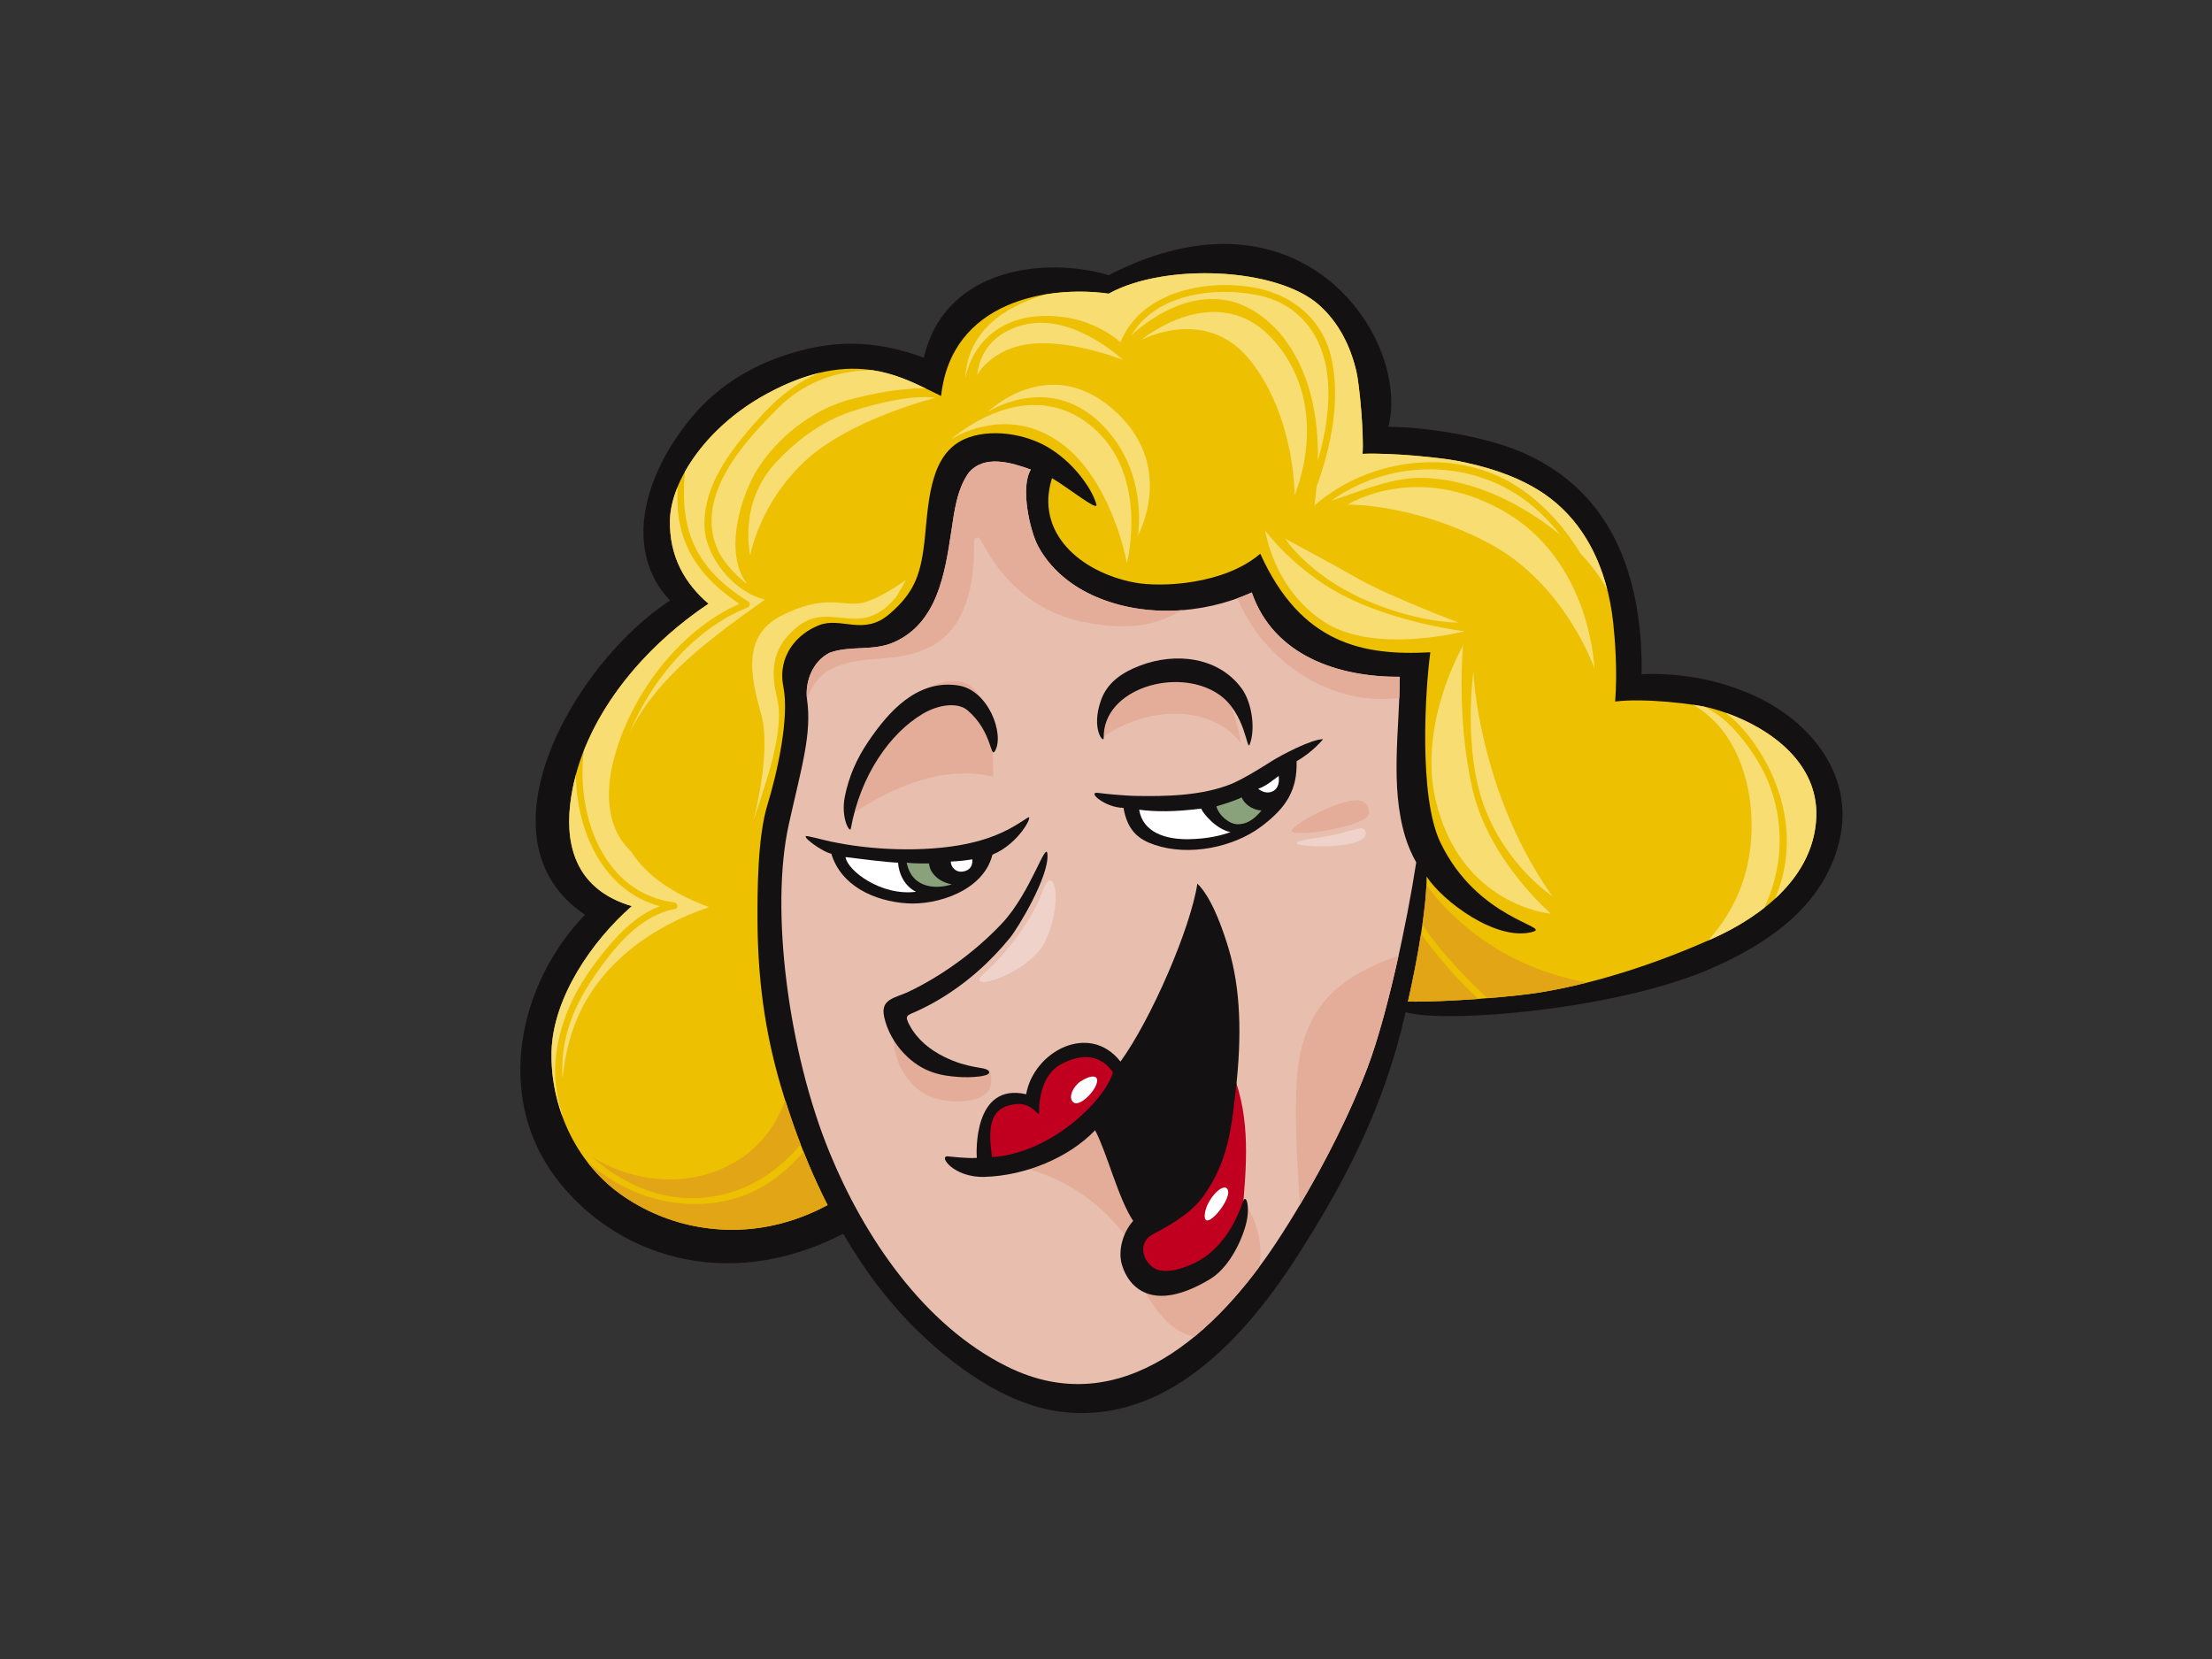 <?xml version="1.0" encoding="utf-8"?>
<!-- Generator: Adobe Illustrator 17.0.0, SVG Export Plug-In . SVG Version: 6.00 Build 0)  -->
<!DOCTYPE svg PUBLIC "-//W3C//DTD SVG 1.1//EN" "http://www.w3.org/Graphics/SVG/1.1/DTD/svg11.dtd">
<svg version="1.1" id="Layer_1" xmlns="http://www.w3.org/2000/svg" xmlns:xlink="http://www.w3.org/1999/xlink" x="0px" y="0px"
	 width="800px" height="600px" viewBox="0 0 800 600" enable-background="new 0 0 800 600" xml:space="preserve">
<rect x="0" y="0" width="800" height="600" fill="#333333" stroke="none"/>
<g>
	<path fill="#141112" d="M634.228,251.511c-12.645-5.702-26.661-8.278-40.505-7.676c0.299-21.994-3.999-45.441-18.743-62.568
		c-7.709-8.958-17.793-15.364-28.85-19.387c-7.02-2.555-23.925-7.096-43.983-7.541c8.024-31.642-31.196-90.917-101.167-54.818
		c-22.284-6.684-59.275-3.119-66.85,29.86c-17.826-6.684-33.871-6.684-51.725-0.407c-12.724,4.47-23.827,11.81-32.301,22.015
		c-17.586,21.175-24.647,48.272-7.782,66.195c-34.763,22.729-71.307,86.464-30.751,113.648
		c-24.149,25.017-32.681,65.596-10.695,94.933c21.039,28.076,61.502,42.337,104.097,20.443c2.306,3.97,4.749,7.855,7.341,11.642
		c5.573,8.147,11.838,15.838,18.866,22.776c13.48,13.311,32.373,27.129,51.529,29.815c39.512,5.535,68.445-27.75,87.352-57.489
		c13.182-20.74,24.331-41.345,32.09-64.625c2.167-6.501,4.119-13.173,6.237-22.274c5.064,1.508,14.886,1.56,21.839,1.337
		c25.851-0.826,63.431-6.427,87.297-16.563c21.281-9.042,42.225-22.971,47.778-46.968
		C670.736,280.365,654.782,260.792,634.228,251.511z"/>
	<path fill="#E8BEAF" d="M494.572,386.101c-8.467,22.284-21.484,45.872-32.98,63.286c-20.993,31.799-55.837,65.475-97.353,44.849
		c-30.217-15.01-51.663-46.83-64.198-77.371c-14.907-36.321-21.62-87.811-14.755-118.741c4.543-20.469,8.417-32.731,6.57-45.31
		c-0.734-6.444,2.11-13.723,8.236-16.758c7.398-2.674,15.65-0.492,23.084-3.725c15.819-6.882,18.571-24.969,20.866-40.067
		c1.081-7.112,1.997-15.267,6.304-21.28c5.616-6.701,15.457-3.694,22.472-1.147c-3.927,6.351-0.328,22.203,2.628,27.695
		c4.239,7.883,11.268,13.816,19.306,17.581c17.964,8.421,40.127,7.224,57.976-0.837c7.863,22.826,31.293,30.652,53.53,30.495
		c-0.064,18.92-3.637,39.489,1.985,57.927c0.993,3.264,2.343,6.316,3.953,9.189C508.806,334,501.607,367.583,494.572,386.101z"/>
	<path fill="#C1001F" d="M437.674,413.171c-5.755,8.14-13.187,14.746-19.483,22.422c-4.361,5.316-11.928,13.92-5.13,20.735
		c3.259,3.266,7.973,6.054,12.762,5.959c10.171-0.205,17.924-11.846,22.757-19.594c0.049-0.078,0.114-0.119,0.17-0.181
		c0.383-0.842,0.749-1.691,1.076-2.55c-0.344-0.183-0.588-0.514-0.543-1.004c1.569-17.367,3.061-34.018-3.298-50.457
		C443.47,396.887,442.899,405.783,437.674,413.171z"/>
	<path fill="#E3AD99" d="M291.864,252.883c1.536-4.424,4.075-8.414,8.404-10.707c6.166-3.264,13.263-3.668,20.094-4.158
		c10.802-0.778,21.1-4.217,26.525-14.341c4.624-8.63,5.591-18.406,5.396-28.052c-0.024-1.182,1.712-1.706,2.269-0.614
		c7.969,15.569,20.036,26.478,37.504,29.967c9.554,1.908,19.633,2.517,28.881-1.116c2.361-0.928,4.641-2.024,6.877-3.207
		c-11.336,0.909-22.875-0.766-33.063-5.542c-8.038-3.766-15.067-9.698-19.306-17.581c-2.957-5.493-6.556-21.344-2.628-27.695
		c-7.015-2.548-16.856-5.554-22.472,1.147c-4.307,6.013-5.222,14.168-6.304,21.28c-2.296,15.098-5.047,33.186-20.866,40.067
		c-7.435,3.233-15.686,1.052-23.084,3.725c-6.127,3.035-8.97,10.314-8.236,16.758C291.859,252.838,291.86,252.859,291.864,252.883z"
		/>
	<path fill="#E3AD99" d="M506.072,252.434c0.103-2.576,0.177-5.136,0.185-7.662c-22.236,0.157-45.667-7.669-53.53-30.495
		c-1.687,0.761-3.423,1.442-5.18,2.079C456.843,239.167,481.328,255.631,506.072,252.434z"/>
	<path fill="#E3AD99" d="M439.607,458.029c-7.532,9.044-17.372,8.892-27.543,4.962c1.155,3.197,3.431,6.646,4.831,8.678
		c2.574,3.737,5.736,7.564,9.785,9.795c1.751,0.963,3.532,1.601,5.302,1.951c8.692-7.148,16.484-15.876,23.204-24.893
		c1.693-5.359,0.426-15.999-4.975-23.043C448.1,443.997,445.317,451.176,439.607,458.029z"/>
	<path fill="#E3AD99" d="M324.381,373.294c-0.358-0.376-0.664-0.849-0.399-1.239c0.009-0.031,0.033-0.057,0.045-0.085
		c-0.962,0.911-2.426,10.316,5.295,19.444c6.377,7.538,16.883,7.531,22.322,6.377c6.64-1.406,7.827-5.797,6.186-10.735
		C344.6,388.597,332.223,384.691,324.381,373.294z"/>
	<path fill="#E3AD99" d="M399.713,405.269c-7.393,2.048-14.555,5.357-21.526,8.501c-3.484,1.57-6.964,3.161-10.363,4.91
		c-1.161,0.597-3.127,1.309-4.514,2.248c19.752,3.007,34.847,13.699,44.487,27.134c4.255-6.898,6.207-15.921,5.888-23.892
		c-0.196-4.886-1.016-10.678-4.453-14.47C407.031,407.27,403.213,404.301,399.713,405.269z"/>
	<path fill="#E3AD99" d="M344.286,246.325c-10.927,0.756-20.415,10.271-26.014,18.968c-5.636,8.758-9.507,18.571-10.012,29.016
		c15.009-9.914,32.867-17.617,50.939-13.411C359.188,270.141,358.908,245.311,344.286,246.325z"/>
	<path fill="#E3AD99" d="M490.797,289.366c-6.668,0-22.374,8.097-23.508,10.861c-1.133,2.764,20.7-0.228,26.796-4.417
		C496.305,294.285,494.724,289.366,490.797,289.366z"/>
	<path fill="#E3AD99" d="M476.098,366.087c-6.328,10.159-7.3,21.649-7.405,33.376c-0.11,12.115,0.604,24.196,1.441,36.273
		c8.997-15.129,18.024-32.753,24.438-49.635c3.926-10.333,7.901-25.36,11.238-40.467
		C494.014,349.766,482.653,355.561,476.098,366.087z"/>
	<path fill="#E3AD99" d="M430.56,240.297c-8.135-1.879-19.148,1.092-25.003,7.174c-5.146,5.347-6.498,12.148-6.754,19.256
		c14.725-10.771,38.262-12.857,50.045,2.005C446.725,257.284,442.372,243.026,430.56,240.297z"/>
	<path fill="#EDC001" d="M619.456,339.397c-19.569,8.77-41.399,16.068-62.49,19.527c-9.517,1.56-33.872,3.566-47.759,3.309
		c3.769-16.566,6.754-34.577,6.754-45.21c5.851,9.011,25.405,23.621,38.333,19.993c6.991-1.965-20.057-4.398-33.428-32.475
		c-7.89-16.57-5.351-55.707-3.566-68.633c-24.513,1.339-46.795-3.119-61.501-35.652c-12.926,11.139-35.768,12.293-45.536,10.421
		c-19.533-3.739-36.024-18-29.788-37.751c6.243,3.709,16.802,12.27,16.047,9.498c-1.337-4.898-7.078-13.918-16.24-19.881
		c-9.163-5.964-22.559-7.693-31.445-3.739c-12.034,5.354-12.927,20.949-14.263,34.767c-1.336,13.816-3.563,20.5-12.924,28.523
		c-9.359,8.021-17.382,0.89-25.404,4.008c-8.021,3.123-15.153,11.144-12.926,22.286c2.231,11.14-2.228,31.199-5.793,42.784
		c-3.565,11.584-3.611,31.304-3.565,41.894c0.092,20.557,2.576,39.856,8.374,59.535c2.879,9.767,6.269,19.391,10.245,28.766
		c2.077,4.893,4.31,9.722,6.719,14.46c-5.072,2.724-10.357,4.867-15.907,6.404c-20.228,5.602-41.922,1.827-59.007-10.369
		c-16.469-11.758-25.413-32.041-24.91-51.602c0.504-19.565,14.765-40.065,29.026-52.551c-19.609-5.792-24.066-20.945-22.295-36.737
		c3.114-27.783,23.185-54.627,50.038-72.625c-8.134-6.963-14.374-16.768-13.928-30.583c0.446-13.813,12.926-33.423,35.208-45.457
		c31.936-17.246,49.47-5.35,62.841,0.89c3.733-34.375,38.772-40.113,60.61-36.989c20.056-11.144,60.743-9.61,76.123,4.134
		c7.092,6.339,11.269,14.746,13.439,23.906c1.132,4.777,2.778,22.703,2.247,29.894c11.141-0.447,28.596,1.48,33.717,2.441
		c10.204,1.922,20.303,4.929,29.256,10.288c17.375,10.395,25.632,28.939,27.694,48.514c0.547,5.217,1.587,16.751,0.695,28.338
		c10.251-1.339,28.807,0.833,34.556,2.372c18.297,4.9,39.049,18.092,38.178,39.477C656.016,317.014,637.299,331.407,619.456,339.397
		z"/>
	<path fill="#E2A516" d="M290.625,416.544c-8,9.365-18.214,16.349-30.89,18.257c-18.082,2.721-34.619-3.454-47.33-14.615
		c3.386,4.42,7.38,8.39,11.984,11.677c17.085,12.196,38.779,15.971,59.007,10.369c5.549-1.537,10.835-3.68,15.907-6.404
		c-2.409-4.738-4.642-9.567-6.719-14.46C291.905,419.77,291.268,418.157,290.625,416.544z"/>
	<path fill="#E2A516" d="M268.571,418.514c-11.527,7.947-25.765,9.898-39.267,6.404c-5.143-1.33-10.519-3.542-15.295-6.601
		c13.012,11.682,30.102,18.145,48.151,13.511c11.275-2.893,20.293-9.465,27.401-17.936c-2.023-5.233-3.824-10.552-5.517-15.902
		C280.887,406.137,276.066,413.35,268.571,418.514z"/>
	<path fill="#E2A516" d="M527.868,350.994c3.212,3.466,6.569,6.831,10.085,10.017c7.773-0.628,14.828-1.401,19.013-2.086
		c5.608-0.921,11.267-2.126,16.922-3.544c-14.655-2.807-28.513-8.461-40.431-17.593c-6.293-4.824-12.764-10.849-17.571-17.774
		c-0.176,4.113-0.69,9.022-1.444,14.353C518.334,340.48,523.302,346.067,527.868,350.994z"/>
	<path fill="#E2A516" d="M522.346,348.415c-2.87-3.404-5.793-6.97-8.407-10.728c-1.212,7.831-2.866,16.349-4.731,24.546
		c6.923,0.129,16.449-0.307,25.439-0.968C530.287,357.243,526.172,352.954,522.346,348.415z"/>
	<path fill="#F7DD72" d="M465.578,123.994c8.644,12.467,11.274,27.567,11.051,42.581c2.829-9.81,4.524-20.041,3.528-30.072
		c-1.484-14.948-10.092-26.682-25.301-29.763c-16.091-3.259-37.208-0.233-45.762,14.7c0.526-0.569,1.022-1.106,1.449-1.453
		c1.514-1.232,3.031-2.474,4.642-3.575c8.122-5.561,17.187-9.277,27.172-7.997C451.738,109.622,460.32,116.411,465.578,123.994z"/>
	<path fill="#F7DD72" d="M476.133,176.093c-0.196,2.253-0.437,4.493-0.725,6.703c20.272-17.65,52.543-21.487,75.059-5.664
		c8.797,6.182,15.768,14.206,21.273,23.226c3.756,3.946,7.061,8.292,9.612,13.138c-3.762-14.969-11.792-28.371-25.591-36.625
		c-8.954-5.359-19.052-8.366-29.256-10.288c-5.121-0.961-22.576-2.888-33.717-2.441c0.532-7.191-1.114-25.117-2.247-29.894
		c-2.169-9.16-6.347-17.567-13.439-23.906c-13.058-11.67-44.355-14.532-65.784-8.311c-0.18,0.131-0.393,0.226-0.674,0.228h-0.076
		c-3.517,1.068-6.763,2.379-9.589,3.949c-6.802-0.973-14.881-1.049-22.899,0.297c-15.266,4.522-28.121,13.449-28.966,30.26
		c2.554-12.51,12.197-21.199,25.532-22.341c7.079-0.607,14.388,0.418,20.901,3.337c3.354,1.503,6.614,3.344,9.374,5.802
		c0.108,0.095,0.227,0.114,0.341,0.167c7.101-17.353,28.432-22.419,45.895-20.112c14.947,1.974,27.157,11.009,30.403,26.168
		C484.844,145.115,481.401,161.507,476.133,176.093z"/>
	<path fill="#F7DD72" d="M550.456,180.092c-20.643-14.506-48.876-13.423-69.013,1.013c11.528-3.713,22.862-9.006,35.159-8.207
		c15.739,1.023,31.255,8.138,43.798,17.51c1.349,1.006,2.668,2.06,3.969,3.133C560.388,188.422,555.791,183.84,550.456,180.092z"/>
	<path fill="#F7DD72" d="M201.435,379.246c2.166-12.84,7.779-23.304,15.766-33.454c5.759-7.317,12.618-14.724,21.45-18.038
		c-20.111-5.4-30.109-26.497-30.373-47.558c-0.958,3.566-1.663,7.163-2.068,10.778c-1.771,15.792,2.685,30.945,22.295,36.737
		c-14.262,12.486-28.522,32.986-29.026,52.551c-0.202,7.878,1.153,15.866,3.889,23.373c-0.024-0.285-0.025-0.576-0.047-0.861
		C200.898,395.523,200.003,387.735,201.435,379.246z"/>
	<path fill="#F7DD72" d="M229.214,309.423c-0.319-0.45-0.567-0.928-0.865-1.387c-0.805-0.759-1.586-1.553-2.311-2.436
		c-6.719-8.183-6.745-19.948-4.363-29.751c5.674-23.347,23.308-47.534,45.752-57.473c-12.564-8.261-21.43-19.154-22.303-34.908
		c-0.131-2.353-0.162-4.805-0.093-7.298c-1.671,4.096-2.598,8.038-2.712,11.594c-0.446,13.816,5.793,23.621,13.928,30.583
		c-20.546,13.77-37.09,32.727-45.139,53.314c-2.85,24.061,7.712,51.583,32.681,54.692c1.242,0.155,1.797,2.122,0.323,2.393
		c-11.143,2.039-19.548,11.133-26.027,19.865c-7.059,9.517-12.644,19.337-14.303,31.28c-0.498,3.582-0.567,7.003-0.34,10.309
		c0.701-7.614,2.48-14.983,5.11-21.356c8.428-20.419,27.487-33.928,47.904-40.743C246.088,324.202,235.708,318.569,229.214,309.423z
		"/>
	<path fill="#F7DD72" d="M296.576,134.798c-5.728,1.347-12.041,3.725-19.048,7.51c-13.992,7.557-24.112,18.1-29.821,28.321
		c-0.472,4.403-0.482,8.806-0.146,12.84c1.308,15.745,9.948,25.954,23.029,34.049c0.961,0.595,0.666,1.848-0.291,2.226
		c-18.759,7.4-34.638,25.843-42.495,45.067c10.106-20.516,30.552-34.837,48.842-47.965c-11.457-2.721-21.774-15.662-21.876-27.115
		c-0.142-15.704,11.313-29.301,21.426-40.262C282.098,143.076,288.859,137.912,296.576,134.798z"/>
	<path fill="#F7DD72" d="M270.304,211.284c-8.844-11.118-2.539-32.848,4.886-43.488c7.8-11.175,20.13-20.388,33.454-23.642
		c5.94-1.451,11.916-2.761,18.021-3.301c2.46-0.217,5.463-0.614,8.228-0.309c-5.554-2.7-11.9-5.559-19.596-6.682
		c-0.732,0.029-1.461,0.059-2.181,0.093c-12.163,0.55-22.955,4.919-31.644,13.549c-8.965,8.906-19.645,20.507-23.024,32.948
		c-2.318,8.535-1.079,17.179,4.769,24.066C265.304,206.974,267.651,209.39,270.304,211.284z"/>
	<path fill="#F7DD72" d="M634.46,273.228c-4.56-6.92-10.459-14.02-18.131-17.665c-1.158-0.226-2.537-0.454-4.044-0.678
		c6.998,4.001,12.454,10.179,16.248,18.721c6.224,14.02,6.558,32.61,1.192,46.968c-2.805,7.503-6.933,13.951-11.957,19.553
		c0.558-0.247,1.132-0.48,1.688-0.73c6.375-2.855,12.847-6.544,18.592-11.061c1.066-2.272,2.046-4.589,2.826-7.012
		C646.118,305.041,643.926,287.593,634.46,273.228z"/>
	<path fill="#F7DD72" d="M624.096,257.786c3.924,3.071,7.335,6.803,10.245,10.947c9.964,14.184,14.676,31.673,10.193,48.749
		c-0.682,2.598-1.566,5.081-2.538,7.514c8.352-7.688,14.404-17.455,14.888-29.425C657.671,276.268,640.839,263.663,624.096,257.786z
		"/>
	<path fill="#141112" d="M346.271,389.462c4.589,0.407,13.497-0.097,11.1-2.326c-1.515-1.408-6.917-0.507-15.872-4.914
		c-5.125-2.522-9.659-6.175-12.437-11.252c-2.105-3.844-1.095-3.625,2.464-5.243c2.606-1.185,5.15-2.512,7.621-3.954
		c9.999-5.844,18.824-13.64,26.133-22.605c2.946-3.618,14.051-22.039,13.555-30.053c-0.366-5.883-5.939,13.599-16.372,24.748
		c-9.851,10.523-22.277,19.32-33.924,24.839c-4.925,2.334-10.261,2.519-8.74,9.199c1.104,4.848,3.581,9.272,6.961,12.902
		C333.96,388.532,341.682,389.053,346.271,389.462z"/>
	<path fill="#141112" d="M449.5,434.682c-2.429,7.153-6.349,14.068-12.548,19.025c-4.725,3.78-13.496,7.155-18.219,5.535
		c-4.987-1.71-8.085-9.546-1.619-12.955c7.421-3.913,14.078-7.921,18.352-14.034c8.772-12.55,9.888-24.291,11.451-37.891
		c2.315-20.138,1.695-37.001-2.543-51.173c-4.315-14.439-8.556-21.009-11.335-23.618c-2.428,16.059-16.594,48.854-27.799,64.368
		c-11.343-14.427-31.396-3.649-34.118,11.805c-19.186-4.386-18.02,21.39-17.837,23.009c-3.102,0.269-8.889-0.38-10.389-0.54
		c-3.78-0.407,1.946,7.733,13.089,7.424c14.765-0.409,30.495-6.879,40.077-16.865c4.372,8.344,8.301,24.522,13.763,32.793
		c-3.78,4.182-5.581,10.806-4.048,15.921c2.429,8.1,11.072,17.638,31.847,5.126c6.338-3.815,11.031-12.605,12.953-19.698
		C452.284,436.623,450.675,431.216,449.5,434.682z"/>
	<path fill="#C1001F" d="M358.819,418.485c-1.617-10.257-0.675-16.737,5.804-18.623c6.477-1.889,8.774,1.099,11.199,3.24
		c-0.134-2.697-0.07-13.92,7.926-18.228c7.997-4.308,14.672-3.106,18.793,2.978C399.302,398.378,379.871,417.134,358.819,418.485z"
		/>
	<path fill="#141112" d="M399.167,405.533c15.736-16.547,26.991-42.375,33.467-62.615c1.752,21.861-4.701,64.685-26.989,76.245
		C404.024,415.386,401.461,410.257,399.167,405.533z"/>
	<path fill="#141112" d="M408.072,424.427c2.702-1.648,6.21-2.969,10.662-8.097c8.013-9.222,12.7-23.107,14.978-34.846
		c1.915-9.903,2.745-28.357,3.107-38.428c6.744,10.792,6.476,43.854,1.213,64.775c-3.886,15.462-9.63,25.969-23.481,30.764
		C412.525,435.103,409.153,429.692,408.072,424.427z"/>
	<path fill="#141112" d="M300.661,308.764c3.509,11.604,15.494,17.16,27.393,17.943c10.94,0.723,27.662-4.586,30.877-17.605
		c9.742-3.984,14.94-14.715,12.845-13.43c-3.437,2.103-8.501,6.075-19.039,8.794c-15.024,3.872-35.369,3.218-49.783,0.38
		c-2.744-0.404-7.708-1.81-10.795-2.426C288.735,301.744,297.287,308.091,300.661,308.764z"/>
	<path fill="#FFFFFF" d="M305.788,309.975c4.997,0.599,14,1.803,19.028,2.027c0.135,3.373,2.024,8.366,6.477,10.524
		C318.608,324.143,306.462,314.835,305.788,309.975z"/>
	<path fill="#FFFFFF" d="M348.026,315.239c-2.311,0.288-4.051-1.508-4.183-3.642c3.191-0.166,4.635-0.297,7.79-0.809
		C351.633,310.788,352.347,314.699,348.026,315.239z"/>
	<path fill="#89A27C" d="M336.015,312.27c0.134,3.237,3.373,6.748,8.232,7.557c-4.654,1.582-14.304,2.158-16.328-7.826
		C331.426,312.404,336.015,312.27,336.015,312.27z"/>
	<path fill="#141112" d="M478.513,267.334c-4.256,0-15.139,5.761-18.623,7.964c-4.278,2.704-9.768,6.13-14.413,8.171
		c-10.798,4.37-23.786,4.608-35.246,4.379c-2.789-0.055-10.255-0.675-12.953-1.077c-4.532-0.68,2.429,5.397,9.04,5.397
		c1.483,8.366,5.533,11.47,11.363,13.416c12.436,4.16,28.364,0.842,38.295-6.534c9.447-7.017,13.227-13.495,12.955-23.752
		C474.873,271.927,478.513,267.334,478.513,267.334z"/>
	<path fill="#FFFFFF" d="M430.069,303.502c-8.509,0.174-16.733-2.429-18.083-10.662c6.166,0.795,12.819,0.809,22.4-0.407
		c1.039,2.215,5.671,7.557,10.663,8.504C441.271,302.287,436.682,303.367,430.069,303.502z"/>
	<path fill="#89A27C" d="M447.611,298.103c-2.969,0-6.796-3.138-7.692-6.475c2.607-0.778,6.737-2.046,9.176-3.24
		c0.558,1.789,3.374,4.589,7.154,4.722C453.28,296.754,450.578,298.103,447.611,298.103z"/>
	<path fill="#FFFFFF" d="M461.781,284.882c-1.128,1.722-3.835,2.636-6.747,0.402c3.104-1.08,5.396-3.237,7.418-4.631
		C462.452,280.652,462.898,283.169,461.781,284.882z"/>
	<path fill="#141112" d="M307.723,299.62c-0.349,1.951-3.688-3.811-2.204-11.37c1.471-7.493,4.354-13.949,8.636-20.241
		c7.054-10.369,17.408-22.4,32.388-20.11c11.037,1.691,16.733,17.681,13.358,23.618c-1.783,3.133-0.943-6.884-9.937-14.598
		c-3.463-2.976-10.305-2.269-16.241,1.239C321.873,265.162,311.153,280.493,307.723,299.62z"/>
	<path fill="#141112" d="M398.224,253.164c2.308-6.432,7.678-9.988,14.033-12.415c13.014-4.962,28.349-3.145,36.705,8.097
		c3.912,5.262,5.126,14.843,3.028,20.374c-1.072,2.826-1.409-11.47-11.309-18.169c-14.787-10.007-41.917-2.069-41.512,15.876
		C399.216,268.97,394.444,263.69,398.224,253.164z"/>
	<path fill="#EFD3CA" d="M356.573,351.408c6.855-5.878,17.104-19.137,20.583-29.282c3.479-10.145,7.841,2.212,1.159,17.686
		C372.807,352.566,346.426,360.107,356.573,351.408z"/>
	<path fill="#FFFFFF" d="M435.716,439.249c0.46-5.519,7.247-12.469,8.406-8.699C445.282,434.32,435.136,446.207,435.716,439.249z"/>
	<path fill="#FFFFFF" d="M390.781,391.125c3.585-2.393,6.958-2.612,5.798,0.868s-6.379,8.406-8.408,6.668
		C386.142,396.922,388.171,392.866,390.781,391.125z"/>
	<path fill="#EFD3CA" d="M469.054,305.022c-0.282-1.268,8.088-1.886,13.916-3.19c6.173-1.377,9.855-3.351,10.727-1.449
		C496.885,307.342,469.41,306.623,469.054,305.022z"/>
	<path fill="#F7DD72" d="M271.346,200.822c0,0-4.578-18.882,9.442-33.761c14.02-14.879,25.902-17.959,32.046-19.743
		c17.739-5.15,25.465-3.433,25.465-3.433s-31.189,7.726-47.497,23.176C274.495,182.511,271.346,200.822,271.346,200.822z"/>
	<path fill="#F7DD72" d="M353.465,135.586c0,0,0.285-14.591,17.739-18.311c17.454-3.72,34.908,12.876,34.908,12.876
		s-15.669-6.244-29.757-6.009C359.188,124.429,353.465,135.586,353.465,135.586z"/>
	<path fill="#F7DD72" d="M412.693,122.997c0,0,23.748-12.874,39.771,7.726c16.023,20.6,15.738,48.355,15.738,48.355
		s13.734-30.9-6.867-55.222C440.733,99.534,412.693,122.997,412.693,122.997z"/>
	<path fill="#F7DD72" d="M487.371,182.516c0,0,24.608-15.738,56.367,2.288c31.76,18.026,32.904,56.94,32.904,56.94
		s-10.587-30.619-38.055-45.21C511.12,181.942,487.371,182.516,487.371,182.516z"/>
	<path fill="#F7DD72" d="M457.614,191.957c0,0,2.863,20.885,21.174,32.903c18.312,12.017,50.93,3.435,50.93,3.435
		s-24.732-2.871-44.349-13.161C467.915,205.977,457.614,191.957,457.614,191.957z"/>
	<path fill="#F7DD72" d="M464.768,194.816c0,0,8.298,12.876,28.04,21.746c19.742,8.87,34.621,8.585,34.621,8.585
		s-25.465-9.731-35.48-15.452C481.935,203.974,464.768,194.816,464.768,194.816z"/>
	<path fill="#F7DD72" d="M529.146,233.444c0,0-16.309,28.04-10.014,55.508c8.901,38.842,41.775,41.49,41.775,41.49
		s-22.366-19.092-28.327-44.922C526.571,259.482,529.146,233.444,529.146,233.444z"/>
	<path fill="#F7DD72" d="M532.866,242.885c0,0-4.007,28.614,4.291,49.787c8.298,21.173,24.321,31.473,24.321,31.473
		s-12.017-15.735-20.029-39.77C533.438,260.34,532.866,242.885,532.866,242.885z"/>
	<path fill="#F7DD72" d="M343.737,159.049c0,0,18.884-12.876,38.627,0.285c19.743,13.161,25.179,44.351,25.179,44.351
		s8.87-33.764-14.592-50.931C369.488,135.588,343.737,159.049,343.737,159.049z"/>
	<path fill="#F7DD72" d="M357.185,149.035c0,0,25.037-16.604,44.922,8.585c12.875,16.309,9.441,36.052,9.441,36.052
		s14.306-25.464-9.156-45.781S357.185,149.035,357.185,149.035z"/>
	<path fill="#F7DD72" d="M324.278,215.704c-4.292,5.15-8.87,8.585-16.882,8.011c-8.012-0.573-13.732-2.576-21.459,5.15
		c-7.726,7.726-6.581,16.596-4.864,23.749c1.716,7.153-0.285,16.309-2.003,23.176c-1.717,6.868-6.581,20.888-6.581,20.888
		s6.58-24.605,2.861-38.055c-3.719-13.449-7.439-28.611,7.439-36.052c14.879-7.441,20.887-3.723,27.468-4.294
		s17.454-8.582,17.454-8.582L324.278,215.704z"/>
</g>
</svg>

